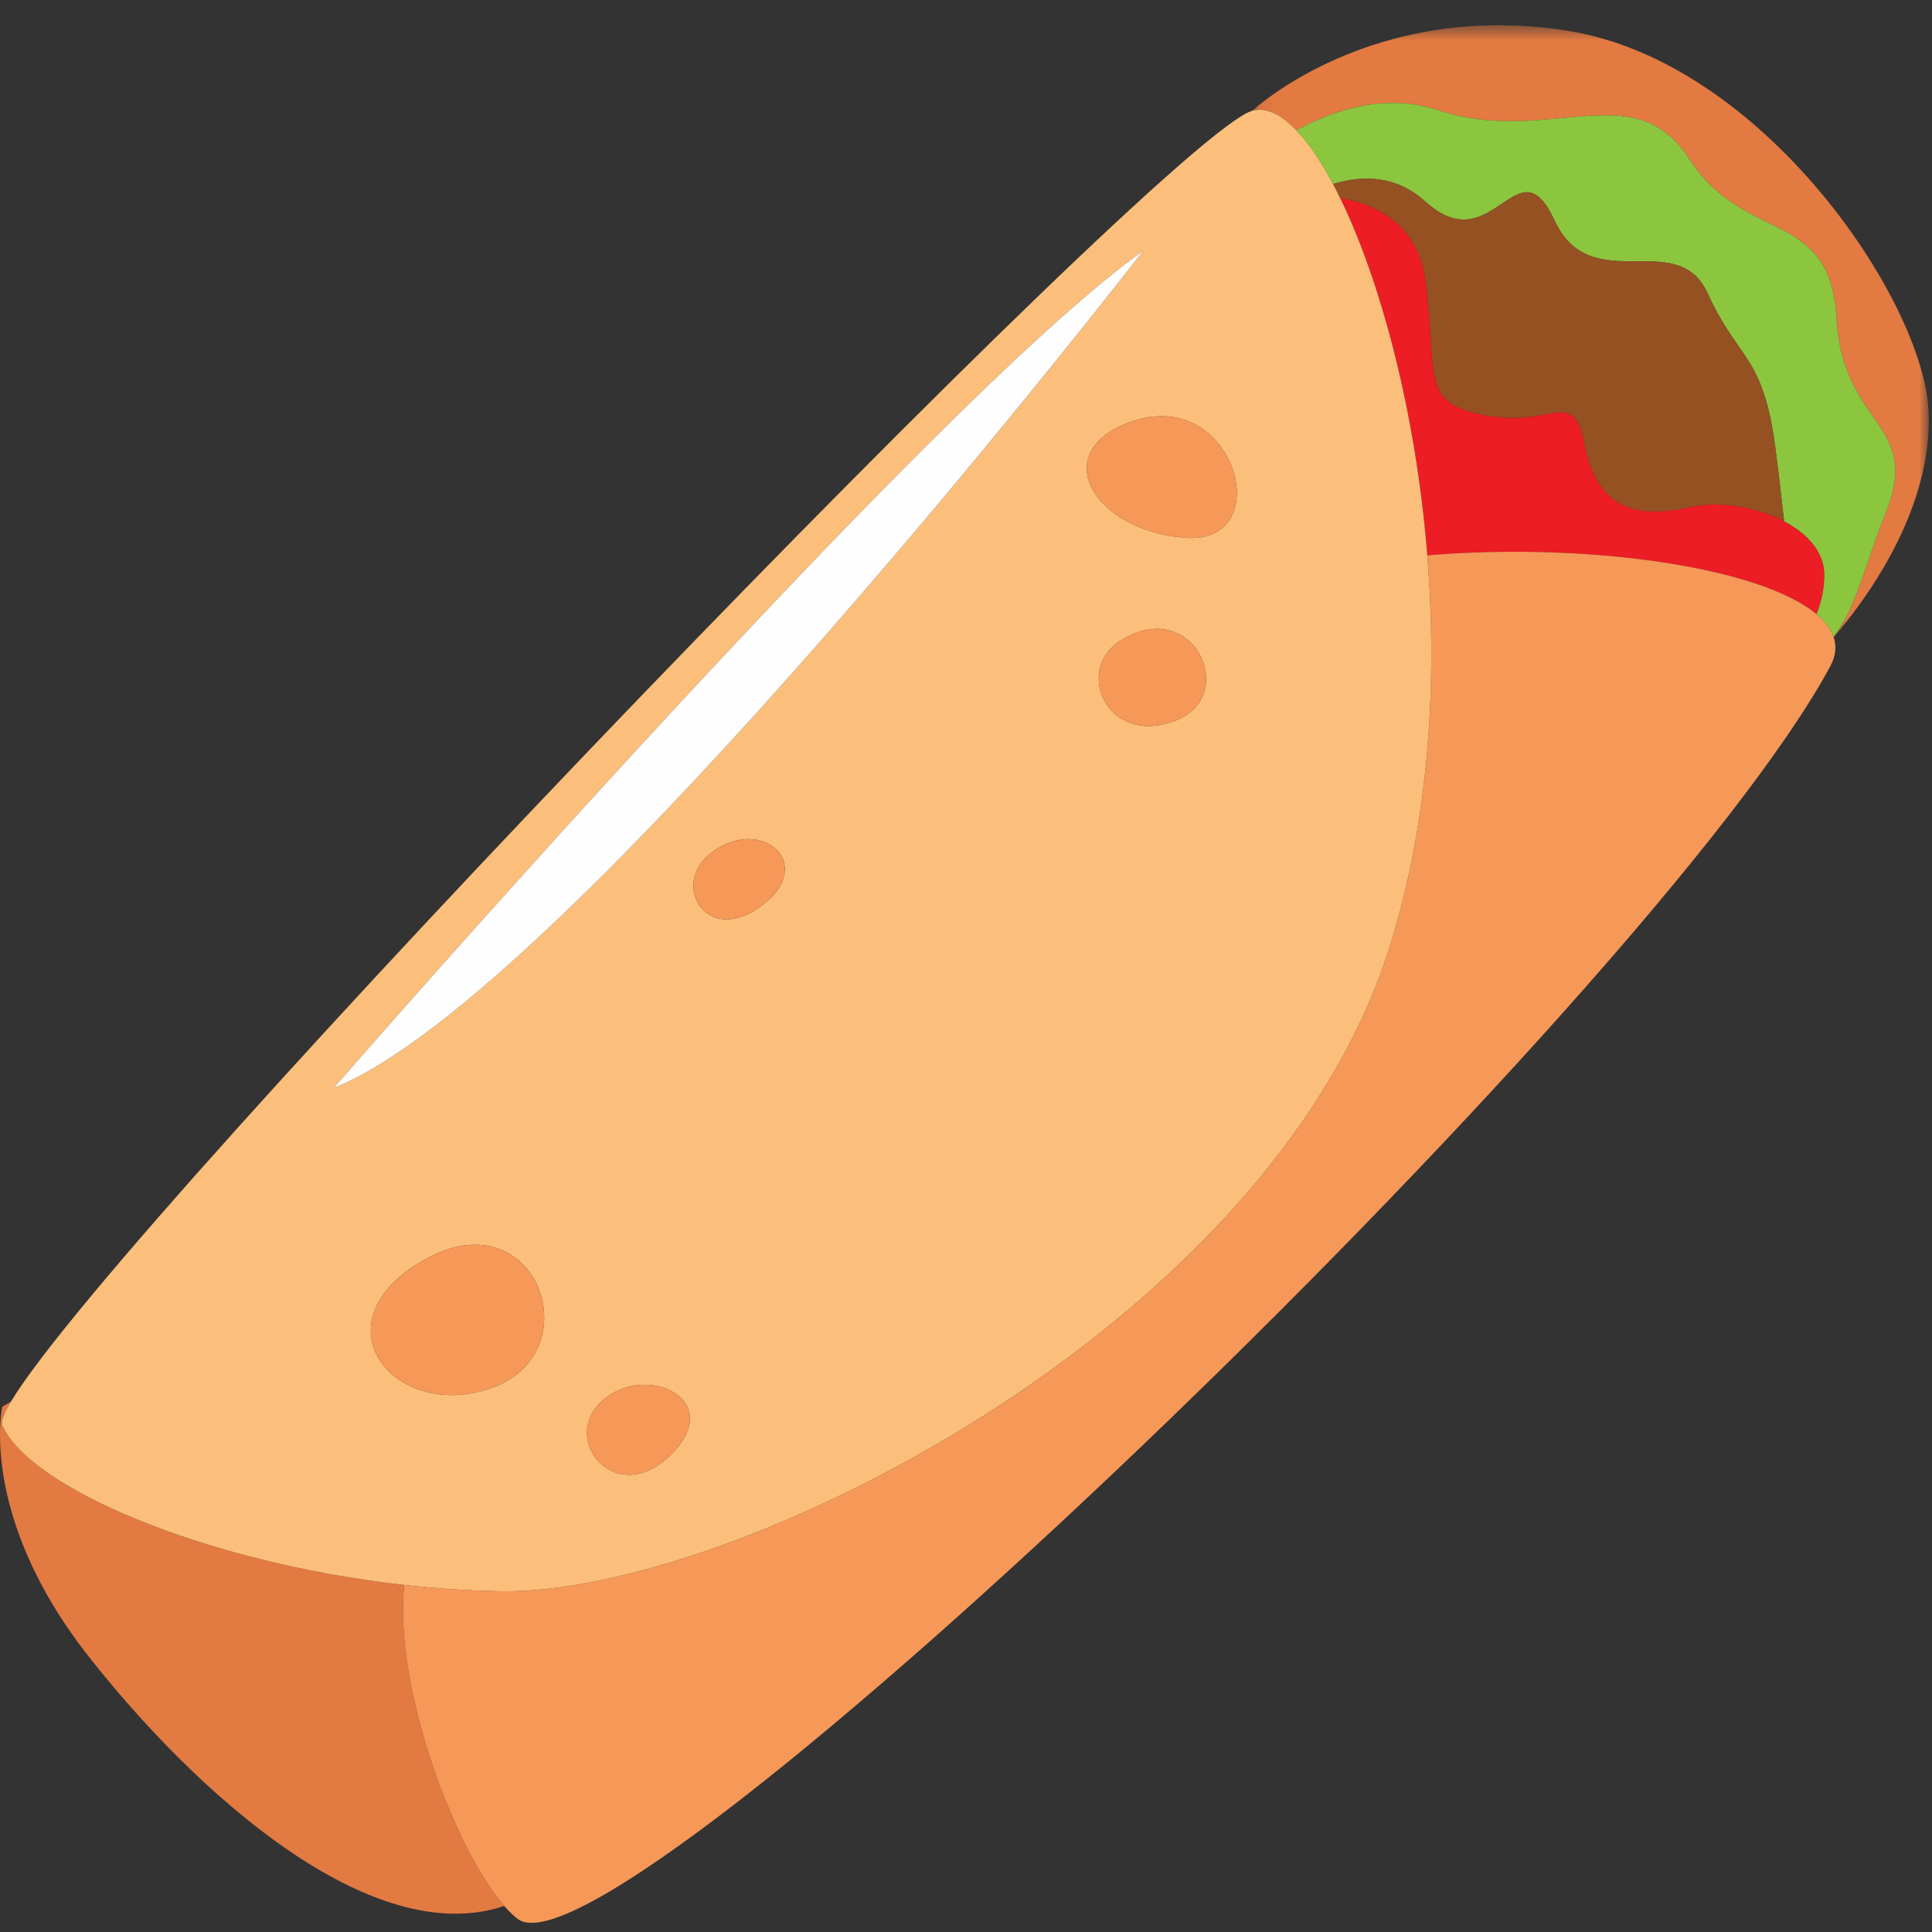<?xml version="1.0" encoding="UTF-8"?>
<svg width="120px" height="120px" viewBox="0 0 120 120" version="1.1" xmlns="http://www.w3.org/2000/svg" xmlns:xlink="http://www.w3.org/1999/xlink">
    <rect x="0" y="0" width="120" height="120" fill="#333333" stroke="none"/>
    <!-- Generator: Sketch 51.1 (57501) - http://www.bohemiancoding.com/sketch -->
    <title>Burrito1</title>
    <desc>Created with Sketch.</desc>
    <defs>
        <polygon id="path-1" points="0.077 0.569 42.085 0.569 42.085 38.578 0.077 38.578"></polygon>
    </defs>
    <g id="Burrito1" stroke="none" stroke-width="1" fill="none" fill-rule="evenodd">
        <g id="Page-1" transform="translate(0, 1)">
            <g id="Group-3" transform="translate(77.714, 0.001)">
                <mask id="mask-2" fill="white">
                    <use xlink:href="#path-1"></use>
                </mask>
                <g id="Clip-2"></g>
                <path d="M42.066,24.434 C41.685,17.602 31.78,2.798 19.59,0.9 C7.4,-0.998 0.077,5.875 0.077,5.875 C0.91,5.645 1.84,6.092 2.798,7.09 C5.285,5.748 8.436,4.787 11.59,5.834 C18.447,8.112 23.78,3.557 27.209,8.872 C30.637,14.186 35.971,11.908 36.352,18.741 C36.733,25.573 41.685,25.193 39.4,30.887 C38.072,34.193 37.642,36.603 36.173,38.563 C36.175,38.569 36.177,38.574 36.179,38.578 C39.209,35.05 42.362,29.743 42.066,24.434" id="Fill-1" fill="#E37A42" mask="url(#mask-2)"></path>
            </g>
            <path d="M88.542,11.529 C92.733,15.325 94.257,7.733 96.542,12.668 C98.828,17.603 104.161,13.048 106.066,17.223 C107.971,21.398 109.494,21.019 110.257,26.713 C110.563,29.002 110.685,30.371 110.819,31.386 C112.268,32.154 113.304,33.298 113.304,34.684 C113.304,35.53 113.15,36.346 112.82,37.142 C113.351,37.586 113.717,38.061 113.888,38.565 C115.356,36.604 115.786,34.195 117.114,30.888 C119.4,25.194 114.447,25.574 114.066,18.742 C113.685,11.909 108.352,14.187 104.923,8.872 C101.494,3.558 96.161,8.113 89.304,5.836 C86.15,4.789 82.999,5.749 80.512,7.091 C81.268,7.878 82.039,9.009 82.794,10.428 C84.628,9.88 86.696,9.857 88.542,11.529" id="Fill-4" fill="#8CC63F"></path>
            <path d="M88.542,16.464 C89.304,22.538 88.161,24.056 92.352,24.815 C96.542,25.574 97.685,22.917 98.447,26.713 C99.209,30.509 101.494,31.268 104.923,30.509 C106.787,30.096 109.096,30.473 110.819,31.386 C110.685,30.371 110.563,29.002 110.257,26.713 C109.494,21.019 107.971,21.399 106.066,17.223 C104.161,13.048 98.828,17.603 96.542,12.668 C94.257,7.734 92.733,15.325 88.542,11.529 C86.696,9.857 84.628,9.88 82.794,10.428 C82.941,10.704 83.087,10.991 83.233,11.288 C85.377,11.671 88.092,12.873 88.542,16.464" id="Fill-6" fill="#955122"></path>
            <path d="M110.819,31.386 C109.095,30.473 106.787,30.096 104.923,30.508 C101.495,31.268 99.209,30.508 98.447,26.713 C97.685,22.917 96.543,25.574 92.352,24.815 C88.161,24.056 89.304,22.537 88.543,16.464 C88.092,12.873 85.377,11.671 83.233,11.288 C85.711,16.359 87.928,24.465 88.652,33.494 C98.575,32.665 109.316,34.211 112.82,37.142 C113.149,36.346 113.304,35.53 113.304,34.684 C113.304,33.298 112.267,32.154 110.819,31.386" id="Fill-8" fill="#EC1D24"></path>
            <path d="M25.104,97.441 C12.832,96.074 1.819,91.421 0.14,87.515 C0.045,87.296 0.238,86.798 0.679,86.06 L0.14,86.376 C0.14,86.376 -1.363,93.14 5.495,101.871 C12.124,110.312 23.028,120.171 31.319,117.383 C28.283,113.915 24.437,103.858 25.104,97.441" id="Fill-10" fill="#E37A42"></path>
            <path d="M112.82,37.142 C109.316,34.211 98.575,32.665 88.652,33.494 C89.282,41.36 88.778,49.927 86.318,57.796 C78.939,81.406 45.582,98.065 31.103,97.832 C29.093,97.799 27.083,97.661 25.104,97.441 C24.437,103.859 28.283,113.915 31.319,117.383 C31.608,117.714 31.891,117.991 32.161,118.193 C38.257,122.748 102.637,60.876 113.685,40.378 C114.025,39.746 114.081,39.146 113.893,38.58 C113.892,38.575 113.889,38.569 113.888,38.565 C113.717,38.061 113.351,37.585 112.82,37.142" id="Fill-12" fill="#F69858"></path>
            <path d="M71.018,14.566 C71.018,14.566 35.209,60.875 20.733,66.569 C20.733,66.569 57.685,24.056 71.018,14.566 M73.685,32.406 C67.971,32.027 64.953,27.06 70.257,25.195 C76.733,22.917 79.4,32.786 73.685,32.406 M72.923,43.794 C68.733,45.313 66.786,40.658 69.494,38.86 C74.066,35.823 77.114,42.276 72.923,43.794 M41.685,89.344 C38.257,92.761 34.631,88.373 37.494,85.928 C40.161,83.651 45.114,85.928 41.685,89.344 M43.971,52.145 C47.018,49.488 50.828,52.524 47.4,55.182 C43.971,57.839 41.732,54.098 43.971,52.145 M26.447,77.198 C33.304,73.402 36.733,82.892 30.637,85.169 C24.542,87.447 19.367,81.117 26.447,77.198 M0.14,87.515 C1.819,91.421 12.832,96.074 25.104,97.441 C27.082,97.661 29.093,97.8 31.102,97.832 C45.582,98.065 78.938,81.406 86.318,57.796 C88.778,49.927 89.282,41.361 88.652,33.494 C87.929,24.465 85.711,16.359 83.233,11.288 C83.087,10.99 82.941,10.705 82.794,10.428 C82.039,9.009 81.268,7.878 80.512,7.091 C79.554,6.093 78.625,5.646 77.791,5.876 C72.443,7.355 7.403,74.818 0.679,86.06 C0.238,86.797 0.045,87.296 0.14,87.515" id="Fill-14" fill="#FBBF7B"></path>
            <path d="M73.685,32.407 C79.4,32.787 76.733,22.917 70.257,25.194 C64.953,27.06 67.971,32.027 73.685,32.407" id="Fill-16" fill="#F69858"></path>
            <path d="M69.494,38.86 C66.786,40.659 68.733,45.312 72.923,43.794 C77.114,42.276 74.066,35.823 69.494,38.86" id="Fill-18" fill="#F69858"></path>
            <path d="M30.637,85.169 C36.733,82.892 33.304,73.402 26.447,77.198 C19.367,81.117 24.542,87.447 30.637,85.169" id="Fill-20" fill="#F69858"></path>
            <path d="M37.494,85.928 C34.631,88.374 38.257,92.761 41.685,89.345 C45.114,85.928 40.161,83.651 37.494,85.928" id="Fill-22" fill="#F69858"></path>
            <path d="M47.4,55.182 C50.828,52.525 47.018,49.488 43.971,52.145 C41.732,54.097 43.971,57.839 47.4,55.182" id="Fill-24" fill="#F69858"></path>
            <path d="M71.018,14.566 C57.685,24.056 20.733,66.569 20.733,66.569 C35.209,60.875 71.018,14.566 71.018,14.566" id="Fill-26" fill="#FEFEFE"></path>
        </g>
    </g>
</svg>